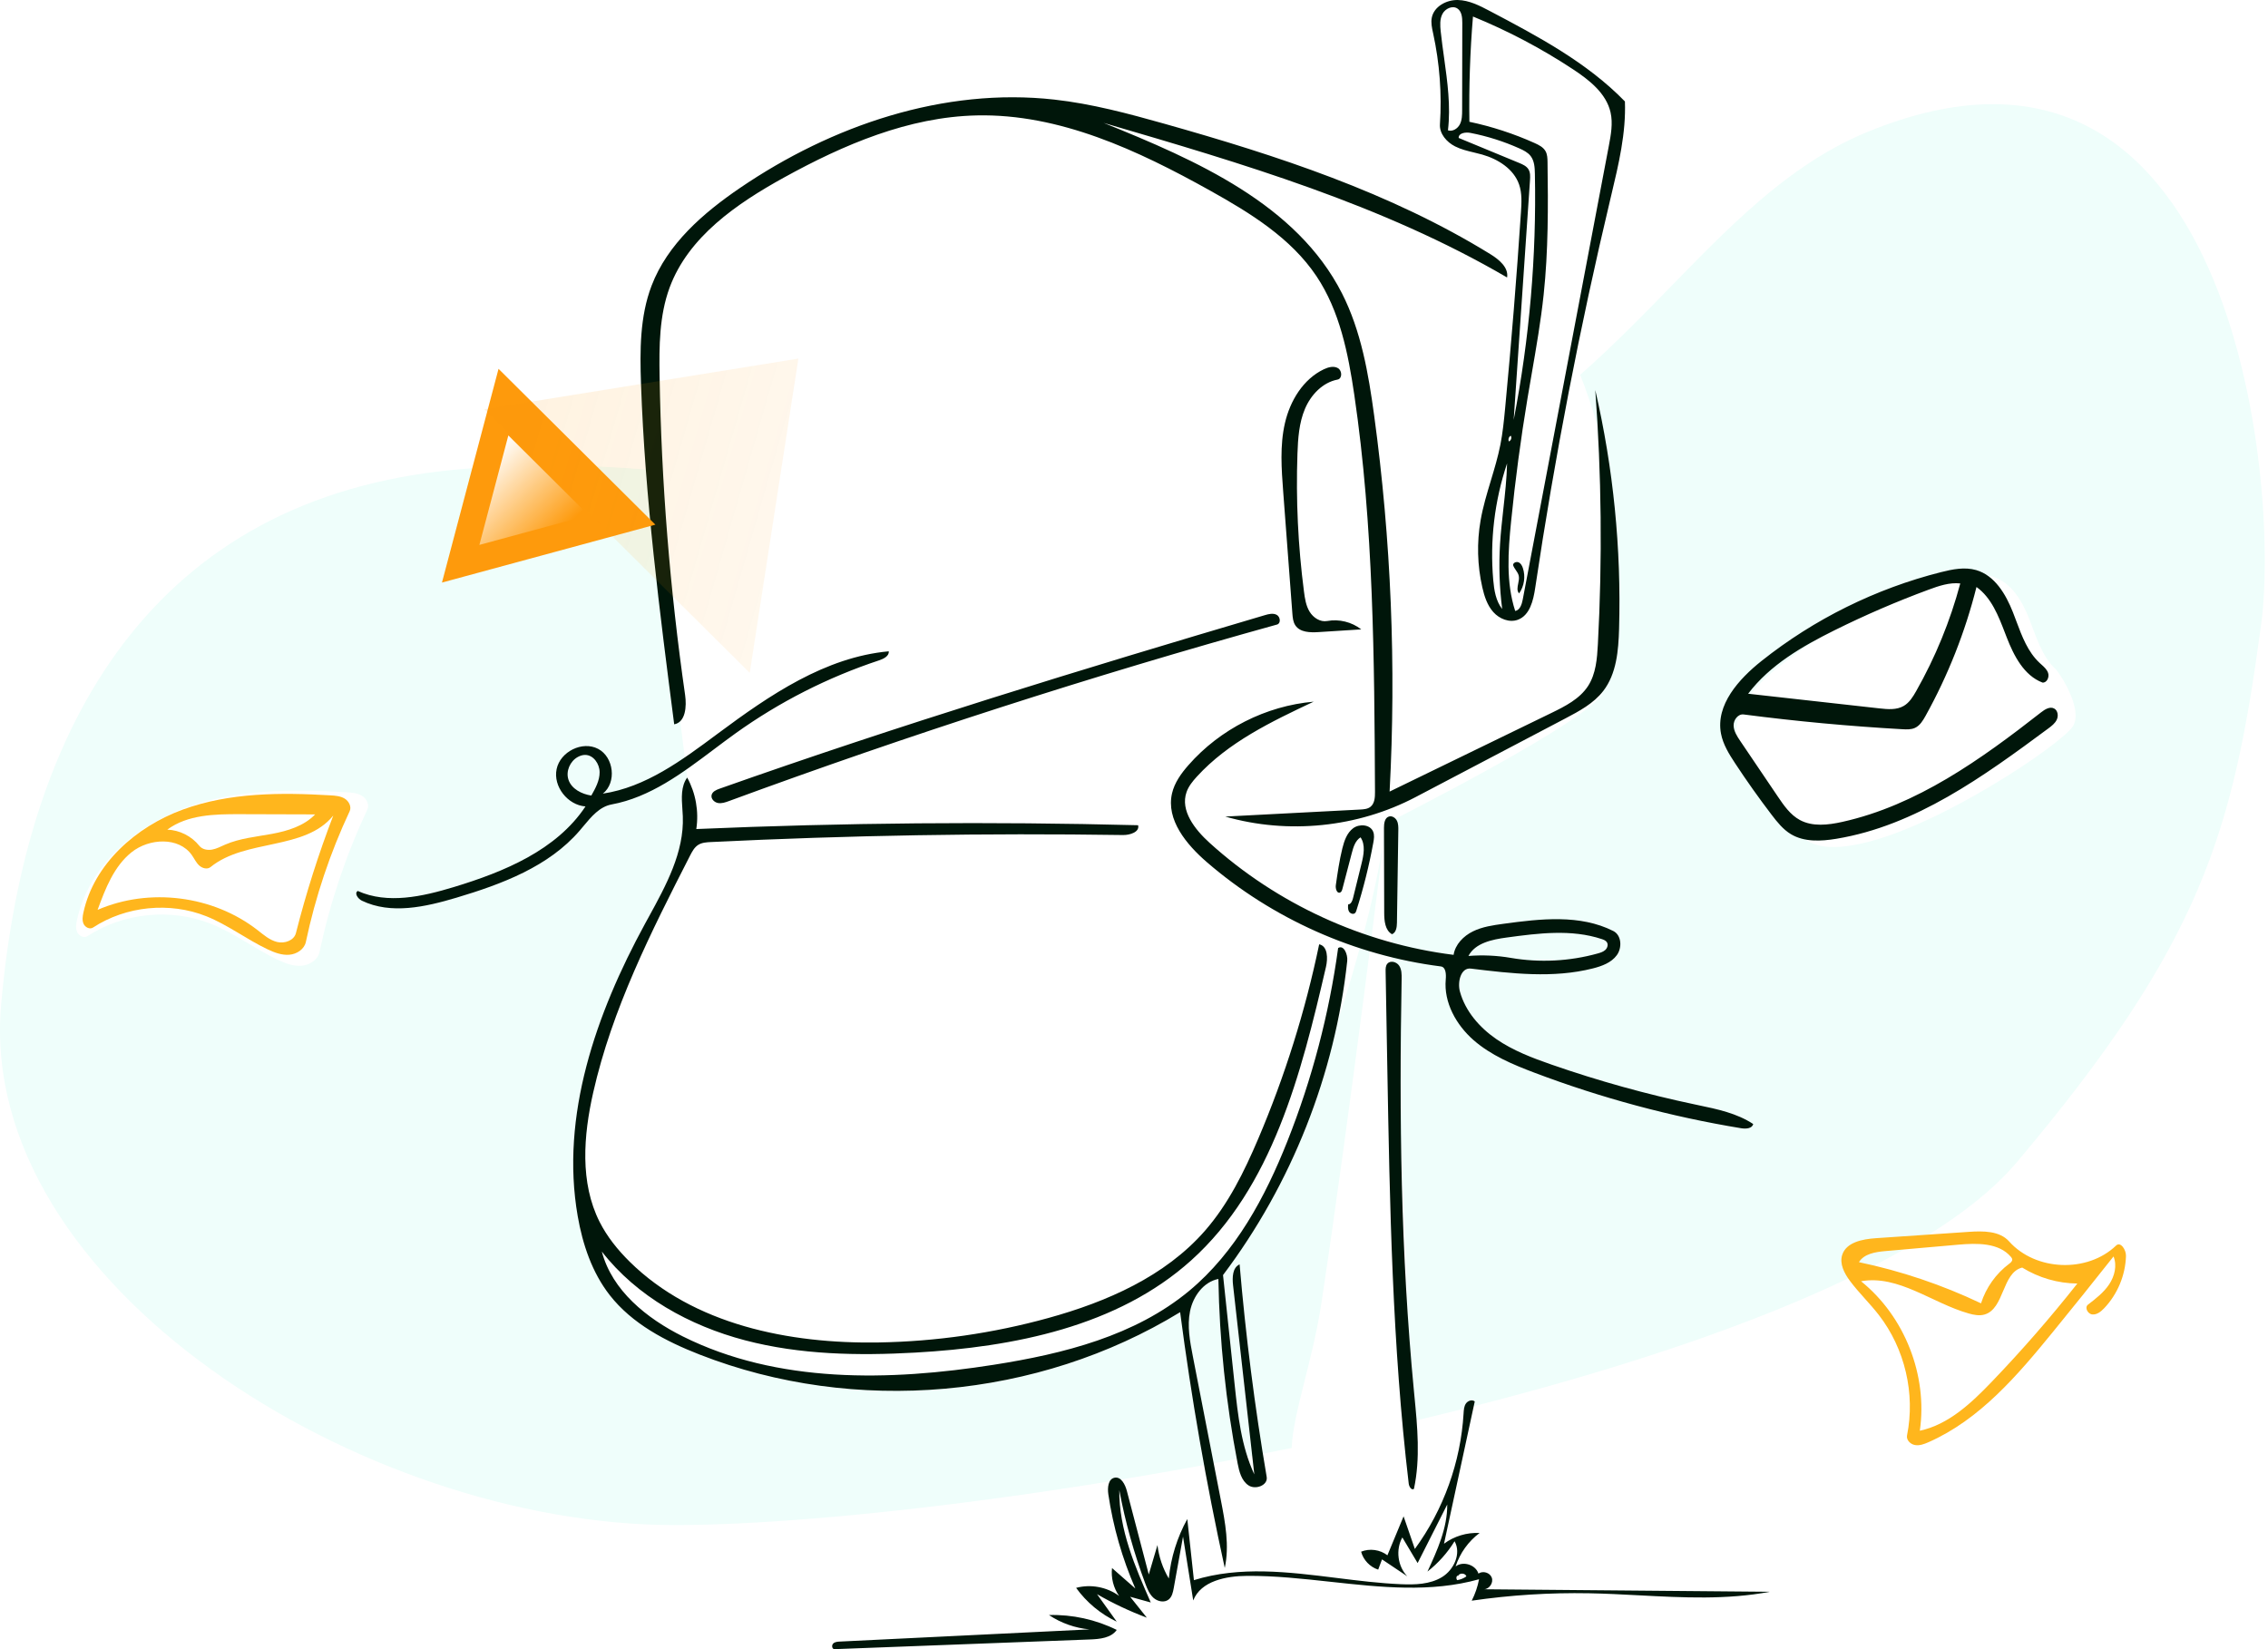 <svg width="220" height="160" viewBox="0 0 220 160" fill="none" xmlns="http://www.w3.org/2000/svg">
<path fill-rule="evenodd" clip-rule="evenodd" d="M219.34 60.537C216.621 80.813 213.551 91.524 195.634 112.758C177.717 133.992 95.727 147.961 65.416 147.961C35.104 147.961 -2.251 124.587 0.106 97.505C2.464 70.424 14.764 48.289 44.205 45.564C74.291 42.779 100.72 55.675 130.258 48.758C155.795 42.779 163.609 19.988 181.148 12.798C216.621 -1.744 221.19 46.743 219.34 60.537Z" fill="#EFFEFB"/>
<path d="M201.091 70.44C200.089 72.139 187.403 80.734 179.707 82.006C178.218 82.252 176.592 82.337 175.298 81.559C174.534 81.1 173.965 80.384 173.424 79.675C172.187 78.055 171.007 76.391 169.887 74.687C169.299 73.792 168.715 72.858 168.515 71.806C167.985 69.019 170.232 66.516 172.452 64.75C177.555 60.691 183.53 57.734 189.853 56.139C190.972 55.857 192.159 55.617 193.267 55.938C195.067 56.459 196.143 58.28 196.83 60.023C197.516 61.766 198.052 63.672 199.424 64.947C199.738 65.239 202.093 68.742 201.091 70.44Z" fill="white"/>
<path fill-rule="evenodd" clip-rule="evenodd" d="M132.922 144.491C120.609 146.597 126.477 137.648 128.175 126.447C130.965 108.043 134.406 80.073 134.406 80.073C134.406 80.073 136.65 122.692 136.65 133.069C136.65 143.446 134.406 144.238 132.922 144.491Z" fill="white"/>
<path d="M119.766 134.352C120.08 137.315 120.411 140.342 121.671 143.043C120.984 136.926 120.297 130.81 119.609 124.693C119.525 123.938 119.55 122.976 120.245 122.668C120.832 129.575 121.709 136.457 122.871 143.291C123.009 144.102 121.791 144.566 121.106 144.109C120.422 143.652 120.203 142.762 120.047 141.954C118.913 136.065 118.29 130.079 118.186 124.083C116.742 124.367 115.73 125.767 115.437 127.209C115.145 128.651 115.427 130.141 115.708 131.585C116.614 136.235 117.519 140.884 118.425 145.534C118.848 147.708 119.272 149.955 118.804 152.121C117.007 143.916 115.562 135.634 114.475 127.305C100.686 135.737 82.918 137.305 67.865 131.418C64.578 130.133 61.312 128.429 59.141 125.646C57.43 123.453 56.518 120.731 56.039 117.992C54.341 108.263 57.821 98.339 62.545 89.665C64.337 86.375 66.379 82.947 66.234 79.202C66.184 77.913 65.906 76.486 66.659 75.438C66.766 75.632 61.731 39.615 63.75 31.648C68.613 12.468 84.41 9.871 94.524 10.107C101.31 10.266 144.325 18.814 150.54 30.439C158.708 45.718 156.974 58.563 155.523 67.033C155.091 69.555 134.412 79.888 134.406 79.94C133.224 90.93 125.29 114.878 118.637 123.705C119.013 127.254 119.389 130.803 119.766 134.352Z" fill="white"/>
<path fill-rule="evenodd" clip-rule="evenodd" d="M20.477 89.633C16.599 88.085 11.977 88.544 8.481 90.824C8.142 91.045 7.656 90.799 7.488 90.432C7.321 90.064 7.383 89.637 7.469 89.243C8.586 84.104 13.034 80.172 17.981 78.365C22.928 76.558 28.339 76.553 33.598 76.862C34.12 76.892 34.665 76.933 35.111 77.207C35.556 77.48 35.855 78.065 35.633 78.538C33.565 82.943 32.006 87.586 30.999 92.346C30.836 93.118 30.036 93.63 29.248 93.695C28.461 93.759 27.689 93.468 26.974 93.132C24.746 92.083 22.764 90.546 20.477 89.633Z" fill="white"/>
<path fill-rule="evenodd" clip-rule="evenodd" d="M139.677 12.057C139.87 9.11 139.647 6.135 139.019 3.249L139.005 3.187C138.899 2.699 138.789 2.197 138.887 1.708C139.105 0.628 140.305 -0.022 141.406 0.001C142.508 0.023 143.529 0.549 144.504 1.063C149.179 3.526 153.939 6.051 157.62 9.842C157.735 12.912 157.012 15.941 156.298 18.931L156.231 19.212C153.25 31.71 150.808 44.337 148.916 57.046C148.735 58.264 148.391 59.701 147.236 60.127C146.407 60.434 145.443 60.042 144.855 59.384C144.266 58.725 143.984 57.85 143.788 56.989C143.304 54.864 143.245 52.643 143.618 50.495C143.845 49.182 144.23 47.904 144.615 46.627L144.615 46.627L144.615 46.627L144.615 46.627L144.615 46.627L144.615 46.626L144.615 46.626L144.615 46.626C144.96 45.479 145.306 44.331 145.538 43.157C145.77 41.984 145.887 40.79 146.001 39.599C146.604 33.265 147.116 26.922 147.536 20.572C147.595 19.675 147.649 18.75 147.355 17.9C146.833 16.388 145.31 15.433 143.772 14.995C143.507 14.919 143.237 14.855 142.968 14.791L142.968 14.791C142.341 14.642 141.715 14.492 141.143 14.201C140.326 13.785 139.617 12.973 139.677 12.057ZM142.534 11.815C144.708 12.274 146.833 12.967 148.86 13.878C149.268 14.061 149.697 14.276 149.917 14.665C150.097 14.983 150.108 15.366 150.113 15.732C150.177 20.023 150.19 24.326 149.736 28.593C149.464 31.149 149.025 33.682 148.586 36.215L148.586 36.215C148.447 37.017 148.308 37.819 148.174 38.621C147.513 42.592 146.981 46.584 146.579 50.589C146.287 53.495 146.073 56.499 146.977 59.276C147.441 59.191 147.62 58.633 147.708 58.169L156.062 14.137C156.264 13.07 156.466 11.967 156.228 10.908C155.81 9.053 154.164 7.763 152.577 6.717C149.521 4.703 146.269 2.987 142.881 1.603C142.599 4.998 142.483 8.408 142.534 11.815ZM146.83 40.734C148.359 32.881 149.05 24.865 148.887 16.867C148.875 16.263 148.843 15.614 148.473 15.136C148.202 14.785 147.789 14.58 147.385 14.399C145.867 13.719 144.272 13.213 142.64 12.895C142.167 12.802 141.473 12.902 141.494 13.383L147.359 15.807C147.703 15.949 148.07 16.11 148.264 16.427C148.455 16.739 148.436 17.13 148.412 17.494L146.83 40.734ZM141.371 0.826C140.888 0.505 140.189 0.836 139.92 1.349C139.65 1.863 139.691 2.478 139.752 3.055C139.842 3.902 139.96 4.749 140.078 5.596C140.405 7.946 140.732 10.297 140.454 12.643C140.898 12.795 141.393 12.482 141.608 12.065C141.823 11.649 141.829 11.159 141.83 10.69L141.845 2.233C141.846 1.716 141.802 1.111 141.371 0.826ZM145.715 59.085C145.448 56.995 145.379 54.88 145.507 52.777C145.575 51.653 145.7 50.532 145.824 49.412L145.824 49.412C145.989 47.93 146.154 46.449 146.189 44.959C144.971 48.585 144.511 52.464 144.847 56.275C144.934 57.266 145.097 58.305 145.715 59.085ZM146.385 42.817C146.581 42.729 146.664 42.454 146.548 42.273C146.349 42.371 146.264 42.649 146.375 42.841L146.385 42.817ZM144.564 24.656C134.868 18.677 123.905 15.095 112.942 12.003C109.437 11.015 105.903 10.068 102.284 9.663C91.562 8.462 80.692 12.161 71.776 18.238C68.201 20.675 64.751 23.672 63.206 27.714C62.06 30.713 62.068 34.015 62.178 37.223C62.56 48.29 63.98 59.291 65.398 70.272C66.507 70.073 66.616 68.539 66.456 67.424C64.981 57.182 64.154 46.848 63.982 36.503C63.933 33.602 63.949 30.628 64.952 27.905C66.77 22.978 71.457 19.755 76.056 17.219C81.849 14.024 88.146 11.339 94.76 11.197C102.771 11.024 110.365 14.578 117.363 18.48C121.265 20.656 125.221 23.086 127.703 26.8C129.956 30.173 130.775 34.283 131.367 38.296C133.243 51.033 133.312 63.959 133.377 76.833C133.38 77.354 133.348 77.95 132.94 78.274C132.661 78.496 132.28 78.523 131.925 78.542L118.855 79.222C124.945 80.973 131.701 80.282 137.311 77.335L151.834 69.706C153.189 68.994 154.588 68.246 155.522 67.033C156.808 65.364 156.992 63.118 157.053 61.012C157.277 53.233 156.499 45.426 154.745 37.844C155.353 46.045 155.437 54.286 154.997 62.498C154.922 63.901 154.809 65.372 154.047 66.552C153.232 67.811 151.816 68.525 150.467 69.181L134.794 76.798C135.443 64.621 134.94 52.382 133.294 40.299C132.74 36.235 132.034 32.114 130.174 28.458C125.779 19.819 116.051 15.546 107.059 11.925C120.502 15.857 134.097 19.855 146.191 26.92C146.348 25.944 145.405 25.175 144.564 24.656ZM194.651 61.828C195.348 63.624 196.327 65.538 198.128 66.223C198.555 66.256 198.809 65.69 198.669 65.286C198.553 64.948 198.278 64.703 198.008 64.461C197.954 64.413 197.901 64.366 197.85 64.318C196.704 63.253 196.141 61.749 195.587 60.267L195.587 60.265C195.477 59.973 195.368 59.681 195.255 59.393C194.568 57.65 193.492 55.829 191.693 55.309C190.584 54.988 189.397 55.227 188.278 55.51C181.956 57.105 175.98 60.062 170.877 64.121C168.657 65.886 166.411 68.389 166.94 71.176C167.14 72.229 167.724 73.163 168.312 74.058C169.432 75.761 170.612 77.425 171.849 79.046C172.39 79.754 172.959 80.471 173.723 80.93C175.017 81.707 176.643 81.623 178.132 81.377C185.828 80.105 192.414 75.322 198.682 70.679C199.008 70.437 199.347 70.18 199.516 69.811C199.685 69.442 199.613 68.928 199.255 68.738C198.844 68.519 198.359 68.821 197.993 69.108C192.16 73.674 185.93 78.136 178.699 79.74C177.328 80.044 175.817 80.223 174.584 79.552C173.661 79.05 173.037 78.147 172.449 77.277L168.801 71.879C168.494 71.424 168.175 70.936 168.164 70.387C168.152 69.838 168.596 69.245 169.14 69.316C174.254 69.981 179.391 70.459 184.54 70.749C184.95 70.772 185.379 70.79 185.752 70.62C186.233 70.4 186.526 69.913 186.783 69.451C188.963 65.522 190.628 61.307 191.722 56.949C193.177 57.992 193.856 59.759 194.503 61.445L194.579 61.642L194.651 61.828ZM190.15 56.605C189.176 60.249 187.735 63.769 185.873 67.05C185.561 67.6 185.214 68.166 184.669 68.486C183.974 68.893 183.11 68.816 182.311 68.727L169.573 67.305C171.686 64.513 174.826 62.7 177.963 61.143C180.932 59.669 183.98 58.354 187.09 57.206C188.074 56.842 189.107 56.49 190.15 56.605ZM119.765 134.351C120.08 137.315 120.411 140.342 121.67 143.043L119.609 124.693C119.524 123.938 119.549 122.976 120.244 122.668C120.832 129.575 121.709 136.457 122.871 143.291C123.009 144.102 121.79 144.566 121.106 144.109C120.421 143.652 120.202 142.762 120.047 141.954C118.913 136.065 118.289 130.078 118.185 124.083C116.742 124.367 115.729 125.767 115.437 127.209C115.145 128.651 115.426 130.141 115.708 131.585L118.424 145.534C118.848 147.708 119.271 149.955 118.804 152.121C117.007 143.916 115.562 135.634 114.475 127.305C100.685 135.737 82.918 137.305 67.865 131.418C64.577 130.133 61.312 128.429 59.14 125.646C57.43 123.453 56.517 120.731 56.039 117.992C54.341 108.263 57.821 98.339 62.544 89.665C62.668 89.439 62.792 89.213 62.916 88.986C64.607 85.902 66.368 82.69 66.234 79.202C66.225 78.972 66.208 78.737 66.192 78.501L66.192 78.501C66.117 77.415 66.04 76.298 66.659 75.438C67.488 76.947 67.804 78.731 67.542 80.433C81.818 79.819 96.115 79.695 110.399 80.062C110.565 80.719 109.614 81.024 108.937 81.014C95.606 80.815 82.27 81.042 68.954 81.695C68.532 81.715 68.09 81.743 67.732 81.967C67.356 82.204 67.137 82.618 66.935 83.013C63.156 90.408 59.364 97.91 57.538 106.011C56.598 110.177 56.238 114.736 58.164 118.548C58.894 119.994 59.927 121.271 61.08 122.409C67.272 128.516 76.545 130.389 85.241 130.243C90.791 130.149 96.329 129.351 101.679 127.874C107.352 126.308 113.009 123.84 116.881 119.408C119.155 116.806 120.7 113.654 122.054 110.474C124.638 104.403 126.62 98.076 127.962 91.615C128.802 91.791 128.813 92.979 128.62 93.816C126.221 104.163 123.434 115.191 115.534 122.291C108.399 128.703 98.345 130.692 88.767 131.228C83.235 131.538 77.615 131.441 72.256 130.031C66.898 128.621 61.781 125.799 58.379 121.425C59.371 125.208 62.732 127.909 66.231 129.656C75.419 134.243 86.268 134.001 96.412 132.406C103.17 131.344 110.106 129.601 115.365 125.226C119.861 121.487 122.726 116.146 124.882 110.711C127.269 104.695 128.925 98.389 129.801 91.976C130.347 91.631 130.752 92.596 130.683 93.238C129.501 104.229 125.29 114.878 118.636 123.705L119.765 134.351ZM113.376 153.145C112.79 152.155 112.412 151.042 112.276 149.9L111.433 152.754L109.308 144.648C109.143 144.019 108.742 143.232 108.106 143.367C107.488 143.499 107.418 144.347 107.51 144.972C107.973 148.117 108.856 151.2 110.129 154.113L107.868 152.129C107.759 153.073 108.007 154.055 108.553 154.833C107.376 153.966 105.796 153.67 104.385 154.053C105.394 155.454 106.763 156.594 108.324 157.331L106.414 154.665C107.958 155.556 109.575 156.319 111.245 156.945L109.626 154.916L111.626 155.47C110.096 151.989 108.537 148.376 108.574 144.573C109.153 147.667 110.001 150.709 111.105 153.656C111.292 154.155 111.5 154.672 111.898 155.026C112.297 155.38 112.944 155.514 113.362 155.182C113.686 154.924 113.781 154.479 113.855 154.071L114.755 149.077L115.744 155.271C116.494 153.376 118.934 152.902 120.971 152.889C123.662 152.872 126.372 153.169 129.076 153.464L129.076 153.464C133.95 153.997 138.801 154.527 143.471 153.217C143.333 153.939 143.094 154.641 142.76 155.296C146.528 154.748 150.341 154.507 154.148 154.577C155.756 154.607 157.369 154.691 158.982 154.776H158.982H158.982H158.982H158.982H158.982H158.982H158.983H158.983C163.246 155 167.51 155.223 171.687 154.432L143.963 154.188C144.483 154.158 144.882 153.553 144.705 153.062C144.528 152.572 143.834 152.362 143.414 152.672C143.141 151.805 141.916 151.419 141.196 151.974C141.613 150.688 142.438 149.537 143.523 148.729C142.299 148.663 141.056 149.038 140.072 149.769L143.054 135.968C142.802 135.751 142.381 135.897 142.195 136.172C142.01 136.445 141.99 136.792 141.97 137.121L141.97 137.131C141.691 141.844 140.029 146.466 137.243 150.278L136.15 147.113L134.582 150.893C133.872 150.343 132.864 150.204 132.031 150.542C132.244 151.35 132.89 152.03 133.687 152.283L134.058 151.289L136.507 152.93C135.571 151.949 135.368 150.344 136.03 149.161L137.512 151.647L140.385 145.966C140.401 148.247 139.423 150.403 138.465 152.473C139.507 151.657 140.402 150.655 141.096 149.529C141.766 150.715 141.034 152.306 139.869 153.012C138.704 153.718 137.264 153.756 135.903 153.698C133.826 153.611 131.734 153.35 129.644 153.089L129.644 153.089C124.951 152.504 120.271 151.921 115.812 153.303L115.17 147.375C114.188 149.15 113.573 151.127 113.376 153.145ZM141.347 153.303C141.246 153.183 141.247 152.99 141.348 152.87L141.429 152.901C141.566 152.575 142.138 152.601 142.243 152.939C141.979 153.129 141.669 153.255 141.347 153.303ZM156.494 90.326C153.265 88.694 149.422 89.135 145.838 89.626C144.825 89.765 143.793 89.91 142.875 90.362C141.958 90.812 141.159 91.629 141.001 92.639C132.247 91.546 123.859 87.693 117.326 81.765C115.908 80.478 114.462 78.646 115.099 76.841C115.3 76.273 115.69 75.794 116.095 75.35C119.141 72.01 123.34 70.002 127.428 68.075C122.795 68.481 118.349 70.734 115.283 74.231C114.58 75.032 113.932 75.928 113.69 76.966C113.093 79.529 115.084 81.933 117.076 83.653C123.433 89.14 131.429 92.703 139.76 93.761C140.26 93.824 140.285 94.527 140.24 95.028C140.037 97.259 141.253 99.436 142.938 100.912C144.624 102.387 146.735 103.273 148.829 104.066C155.317 106.524 162.049 108.333 168.894 109.46C169.346 109.534 169.967 109.499 170.062 109.051C168.483 108.006 166.581 107.608 164.722 107.219L164.422 107.155C159.709 106.163 155.059 104.871 150.509 103.289C148.643 102.64 146.772 101.931 145.145 100.811C143.518 99.69 142.136 98.106 141.615 96.2C141.358 95.259 141.707 93.854 142.676 93.972C146.619 94.454 150.671 94.931 154.522 93.952C155.393 93.731 156.302 93.397 156.833 92.672C157.364 91.946 157.296 90.732 156.494 90.326ZM146.546 92.932C145.193 92.699 143.81 92.637 142.44 92.747C143.106 91.483 144.731 91.15 146.146 90.958C149.222 90.539 152.425 90.13 155.371 91.106C155.566 91.17 155.774 91.252 155.879 91.428C156.018 91.66 155.917 91.975 155.72 92.16C155.523 92.344 155.254 92.428 154.994 92.501C152.256 93.266 149.348 93.414 146.546 92.932ZM101.751 156.688C104.016 156.625 106.295 157.126 108.326 158.133C107.783 158.913 106.692 159.022 105.743 159.058L80.927 160C80.699 159.972 80.656 159.621 80.817 159.458C80.979 159.295 81.23 159.274 81.459 159.263L105.685 158.081C104.285 157.953 102.919 157.469 101.751 156.688ZM53.993 74.616C53.639 76.307 55.07 78.112 56.793 78.24C53.975 82.486 48.9 84.582 44.023 86.061C40.979 86.984 37.603 87.743 34.702 86.44C34.341 86.66 34.725 87.202 35.106 87.385C37.929 88.746 41.277 87.987 44.281 87.091C48.685 85.776 53.226 84.077 56.223 80.592C56.345 80.45 56.467 80.304 56.59 80.156L56.591 80.155L56.591 80.155C57.363 79.227 58.167 78.261 59.327 78.046C63.061 77.356 66.171 75.017 69.244 72.706L69.244 72.706L69.245 72.705L69.245 72.705L69.245 72.705C69.942 72.181 70.637 71.659 71.336 71.157C75.591 68.107 80.311 65.707 85.281 64.064C85.72 63.918 86.254 63.649 86.215 63.188C80.052 63.754 74.666 67.429 69.699 71.12L69.534 71.243L69.534 71.243C66.158 73.753 62.631 76.375 58.477 76.997C59.834 75.927 59.548 73.454 58.017 72.653C56.486 71.851 54.347 72.925 53.993 74.616ZM55.143 75.65C54.866 74.829 55.293 73.853 56.053 73.438C56.269 73.32 56.51 73.241 56.756 73.241C57.567 73.24 58.16 74.108 58.165 74.919C58.17 75.73 57.759 76.479 57.359 77.185C56.425 77.041 55.445 76.546 55.143 75.65ZM147.355 57.571C147.125 57.315 147.196 56.971 147.269 56.614C147.321 56.362 147.374 56.104 147.323 55.866C147.279 55.66 147.158 55.485 147.038 55.309C146.931 55.153 146.824 54.997 146.77 54.819C146.782 54.584 147.097 54.463 147.311 54.56C147.526 54.658 147.646 54.888 147.721 55.112C147.994 55.928 147.854 56.87 147.355 57.571ZM126.581 39.672C127.155 38.31 128.293 37.103 129.745 36.827C130.215 36.737 130.2 35.963 129.788 35.719C129.377 35.476 128.848 35.62 128.417 35.825C126.406 36.783 125.136 38.889 124.639 41.06C124.141 43.231 124.306 45.492 124.473 47.712L125.362 59.517C125.392 59.918 125.429 60.34 125.653 60.674C126.108 61.356 127.084 61.377 127.902 61.325L132.043 61.062C131.123 60.341 129.888 60.038 128.738 60.25C128.066 60.374 127.392 59.931 127.036 59.348C126.68 58.766 126.576 58.068 126.488 57.391C125.911 52.961 125.699 48.483 125.855 44.018C125.907 42.542 126.007 41.033 126.581 39.672ZM137.155 144.45C136.919 144.62 136.684 144.232 136.649 143.943C135.049 130.491 134.808 116.919 134.568 103.374L134.407 94.242C134.402 93.982 134.406 93.697 134.573 93.498C134.861 93.155 135.466 93.312 135.717 93.683C135.969 94.053 135.969 94.533 135.961 94.981C135.714 108.31 135.876 121.665 137.152 134.935L137.199 135.42C137.492 138.434 137.789 141.494 137.155 144.45ZM123.85 59.655C123.499 59.462 123.067 59.571 122.683 59.685C104.941 64.932 87.24 70.343 69.8 76.518C69.473 76.634 69.1 76.8 69.025 77.138C68.946 77.497 69.283 77.839 69.644 77.905C70.004 77.972 70.369 77.843 70.713 77.716C88.192 71.286 105.933 65.572 123.878 60.591C124.263 60.484 124.2 59.847 123.85 59.655Z" fill="#00160A"/>
<path fill-rule="evenodd" clip-rule="evenodd" d="M187.062 139.923C186.649 140.104 186.202 140.273 185.757 140.196C185.312 140.12 184.897 139.703 184.986 139.26C185.802 135.217 184.777 130.839 182.25 127.578C181.365 126.435 180.311 125.43 179.448 124.27C178.904 123.539 178.42 122.62 178.696 121.752C179.088 120.516 180.669 120.216 181.962 120.128C184.968 119.923 187.975 119.718 190.981 119.513C192.366 119.419 193.962 119.405 194.886 120.44C197.461 123.324 202.478 123.517 205.266 120.841C205.698 120.427 206.241 121.251 206.224 121.849C206.17 123.729 205.395 125.579 204.094 126.937C203.787 127.257 203.394 127.57 202.953 127.525C202.511 127.479 202.186 126.845 202.538 126.575C203.293 125.995 204.061 125.4 204.591 124.609C205.12 123.818 205.377 122.781 205.016 121.9C203.074 124.357 201.113 126.799 199.134 129.226C195.703 133.434 192.033 137.739 187.062 139.923ZM192.485 127.539C191.991 127.676 191.464 127.571 190.971 127.432C187.423 126.429 184.154 123.657 180.524 124.306C184.756 127.714 187.003 133.429 186.226 138.808C189.014 138.21 191.216 136.129 193.191 134.072C196.115 131.027 198.891 127.84 201.506 124.527C199.626 124.511 197.753 123.969 196.156 122.978C194.183 123.466 194.444 126.998 192.485 127.539ZM195.062 121.941C193.886 120.555 191.774 120.598 189.964 120.757C187.602 120.965 185.241 121.172 182.88 121.379C181.922 121.464 180.821 121.632 180.321 122.454C184.408 123.31 188.392 124.653 192.162 126.448C192.646 124.925 193.618 123.561 194.899 122.605C195.043 122.498 195.208 122.36 195.189 122.181C195.179 122.09 195.121 122.011 195.062 121.941V121.941Z" fill="#FFB61D"/>
<path fill-rule="evenodd" clip-rule="evenodd" d="M20.019 88.896C16.462 87.474 12.225 87.896 9.019 89.991C8.708 90.194 8.262 89.968 8.108 89.63C7.955 89.293 8.012 88.9 8.091 88.538C9.115 83.817 13.194 80.205 17.73 78.545C22.267 76.885 27.229 76.88 32.051 77.164C32.529 77.192 33.029 77.23 33.438 77.481C33.846 77.732 34.12 78.269 33.917 78.704C32.02 82.75 30.591 87.016 29.668 91.389C29.518 92.098 28.785 92.569 28.062 92.628C27.34 92.687 26.632 92.42 25.977 92.111C23.934 91.147 22.116 89.735 20.019 88.896ZM20.425 84.12C20.108 84.377 19.613 84.241 19.315 83.962C19.017 83.683 18.846 83.297 18.612 82.963C17.355 81.169 14.469 81.318 12.759 82.686C11.049 84.055 10.221 86.217 9.467 88.274C14.485 86.095 20.665 86.877 24.982 90.237C25.571 90.696 26.156 91.213 26.882 91.39C27.607 91.567 28.522 91.249 28.706 90.525C29.688 86.658 30.898 82.848 32.328 79.123C29.584 82.533 23.822 81.36 20.425 84.12ZM19.333 82.059C19.615 82.413 20.127 82.507 20.572 82.427C21.017 82.347 21.422 82.125 21.837 81.945C23.266 81.324 24.848 81.185 26.38 80.901C27.911 80.617 29.491 80.136 30.569 79.012C28.137 79.005 25.704 78.998 23.271 78.99C20.826 78.983 18.192 79.035 16.227 80.491C17.423 80.534 18.588 81.123 19.333 82.059Z" fill="#FFB61D"/>
<path fill-rule="evenodd" clip-rule="evenodd" d="M134.27 88.57C134.264 86.43 134.259 84.29 134.253 82.15C134.251 81.536 134.25 80.921 134.248 80.307C134.247 79.883 134.318 79.353 134.721 79.221C135.025 79.121 135.361 79.34 135.503 79.627C135.646 79.914 135.644 80.249 135.639 80.569C135.595 83.555 135.55 86.542 135.506 89.528C135.499 89.957 135.427 90.486 135.025 90.636C134.355 90.257 134.272 89.341 134.27 88.57H134.27Z" fill="#00160A"/>
<path fill-rule="evenodd" clip-rule="evenodd" d="M129.998 86.59C129.689 86.725 129.529 86.215 129.577 85.88C129.748 84.682 129.92 83.481 130.211 82.306C130.393 81.575 130.654 80.805 131.258 80.355C131.862 79.904 132.9 79.983 133.195 80.676C133.339 81.012 133.279 81.396 133.213 81.755C132.807 83.978 132.259 86.175 131.574 88.329C131.545 88.42 131.513 88.516 131.444 88.582C131.276 88.743 130.972 88.635 130.855 88.433C130.739 88.231 130.754 87.981 130.772 87.749C131.05 87.729 131.18 87.401 131.247 87.131C131.52 86.025 131.793 84.919 132.065 83.813C132.278 82.953 132.471 81.973 131.977 81.237C131.47 81.549 131.279 82.181 131.128 82.758C130.824 83.918 130.521 85.077 130.217 86.237C130.18 86.376 130.13 86.532 129.998 86.59L129.998 86.59Z" fill="#00160A"/>
<path d="M42.871 56.519L48.359 35.783L63.573 50.901L42.871 56.519Z" fill="#FE9A0C"/>
<g filter="url(#filter0_biiii_356_27202)">
<path d="M67.445 31.79L62.726 62.282L36.983 36.701L67.445 31.79Z" fill="url(#paint0_linear_356_27202)"/>
</g>
<path d="M46.501 52.867L49.311 42.246L57.104 49.989L46.501 52.867Z" fill="url(#paint1_linear_356_27202)"/>
<defs>
<filter id="filter0_biiii_356_27202" x="15.983" y="10.79" width="72.462" height="72.492" filterUnits="userSpaceOnUse" color-interpolation-filters="sRGB">
<feFlood flood-opacity="0" result="BackgroundImageFix"/>
<feGaussianBlur in="BackgroundImageFix" stdDeviation="10.5"/>
<feComposite in2="SourceAlpha" operator="in" result="effect1_backgroundBlur_356_27202"/>
<feBlend mode="normal" in="SourceGraphic" in2="effect1_backgroundBlur_356_27202" result="shape"/>
<feColorMatrix in="SourceAlpha" type="matrix" values="0 0 0 0 0 0 0 0 0 0 0 0 0 0 0 0 0 0 127 0" result="hardAlpha"/>
<feOffset dx="10" dy="10"/>
<feGaussianBlur stdDeviation="11.5"/>
<feComposite in2="hardAlpha" operator="arithmetic" k2="-1" k3="1"/>
<feColorMatrix type="matrix" values="0 0 0 0 0.996 0 0 0 0 0.604 0 0 0 0 0.047 0 0 0 0.18 0"/>
<feBlend mode="normal" in2="shape" result="effect2_innerShadow_356_27202"/>
<feColorMatrix in="SourceAlpha" type="matrix" values="0 0 0 0 0 0 0 0 0 0 0 0 0 0 0 0 0 0 127 0" result="hardAlpha"/>
<feOffset dy="2"/>
<feGaussianBlur stdDeviation="3"/>
<feComposite in2="hardAlpha" operator="arithmetic" k2="-1" k3="1"/>
<feColorMatrix type="matrix" values="0 0 0 0 1 0 0 0 0 1 0 0 0 0 1 0 0 0 0.05 0"/>
<feBlend mode="normal" in2="effect2_innerShadow_356_27202" result="effect3_innerShadow_356_27202"/>
<feColorMatrix in="SourceAlpha" type="matrix" values="0 0 0 0 0 0 0 0 0 0 0 0 0 0 0 0 0 0 127 0" result="hardAlpha"/>
<feOffset dy="1"/>
<feComposite in2="hardAlpha" operator="arithmetic" k2="-1" k3="1"/>
<feColorMatrix type="matrix" values="0 0 0 0 1 0 0 0 0 1 0 0 0 0 1 0 0 0 0.05 0"/>
<feBlend mode="normal" in2="effect3_innerShadow_356_27202" result="effect4_innerShadow_356_27202"/>
<feColorMatrix in="SourceAlpha" type="matrix" values="0 0 0 0 0 0 0 0 0 0 0 0 0 0 0 0 0 0 127 0" result="hardAlpha"/>
<feOffset dy="-10"/>
<feGaussianBlur stdDeviation="5"/>
<feComposite in2="hardAlpha" operator="arithmetic" k2="-1" k3="1"/>
<feColorMatrix type="matrix" values="0 0 0 0 0.996 0 0 0 0 0.604 0 0 0 0 0.047 0 0 0 0.4 0"/>
<feBlend mode="overlay" in2="effect4_innerShadow_356_27202" result="effect5_innerShadow_356_27202"/>
</filter>
<linearGradient id="paint0_linear_356_27202" x1="96.735" y1="78.487" x2="35.743" y2="60.919" gradientUnits="userSpaceOnUse">
<stop stop-color="#FE9A0C" stop-opacity="0.01"/>
<stop offset="1" stop-color="#FE9A0C" stop-opacity="0.12"/>
</linearGradient>
<linearGradient id="paint1_linear_356_27202" x1="48.524" y1="43.038" x2="55.674" y2="50.372" gradientUnits="userSpaceOnUse">
<stop stop-color="white"/>
<stop offset="1" stop-color="white" stop-opacity="0"/>
</linearGradient>
</defs>
</svg>
